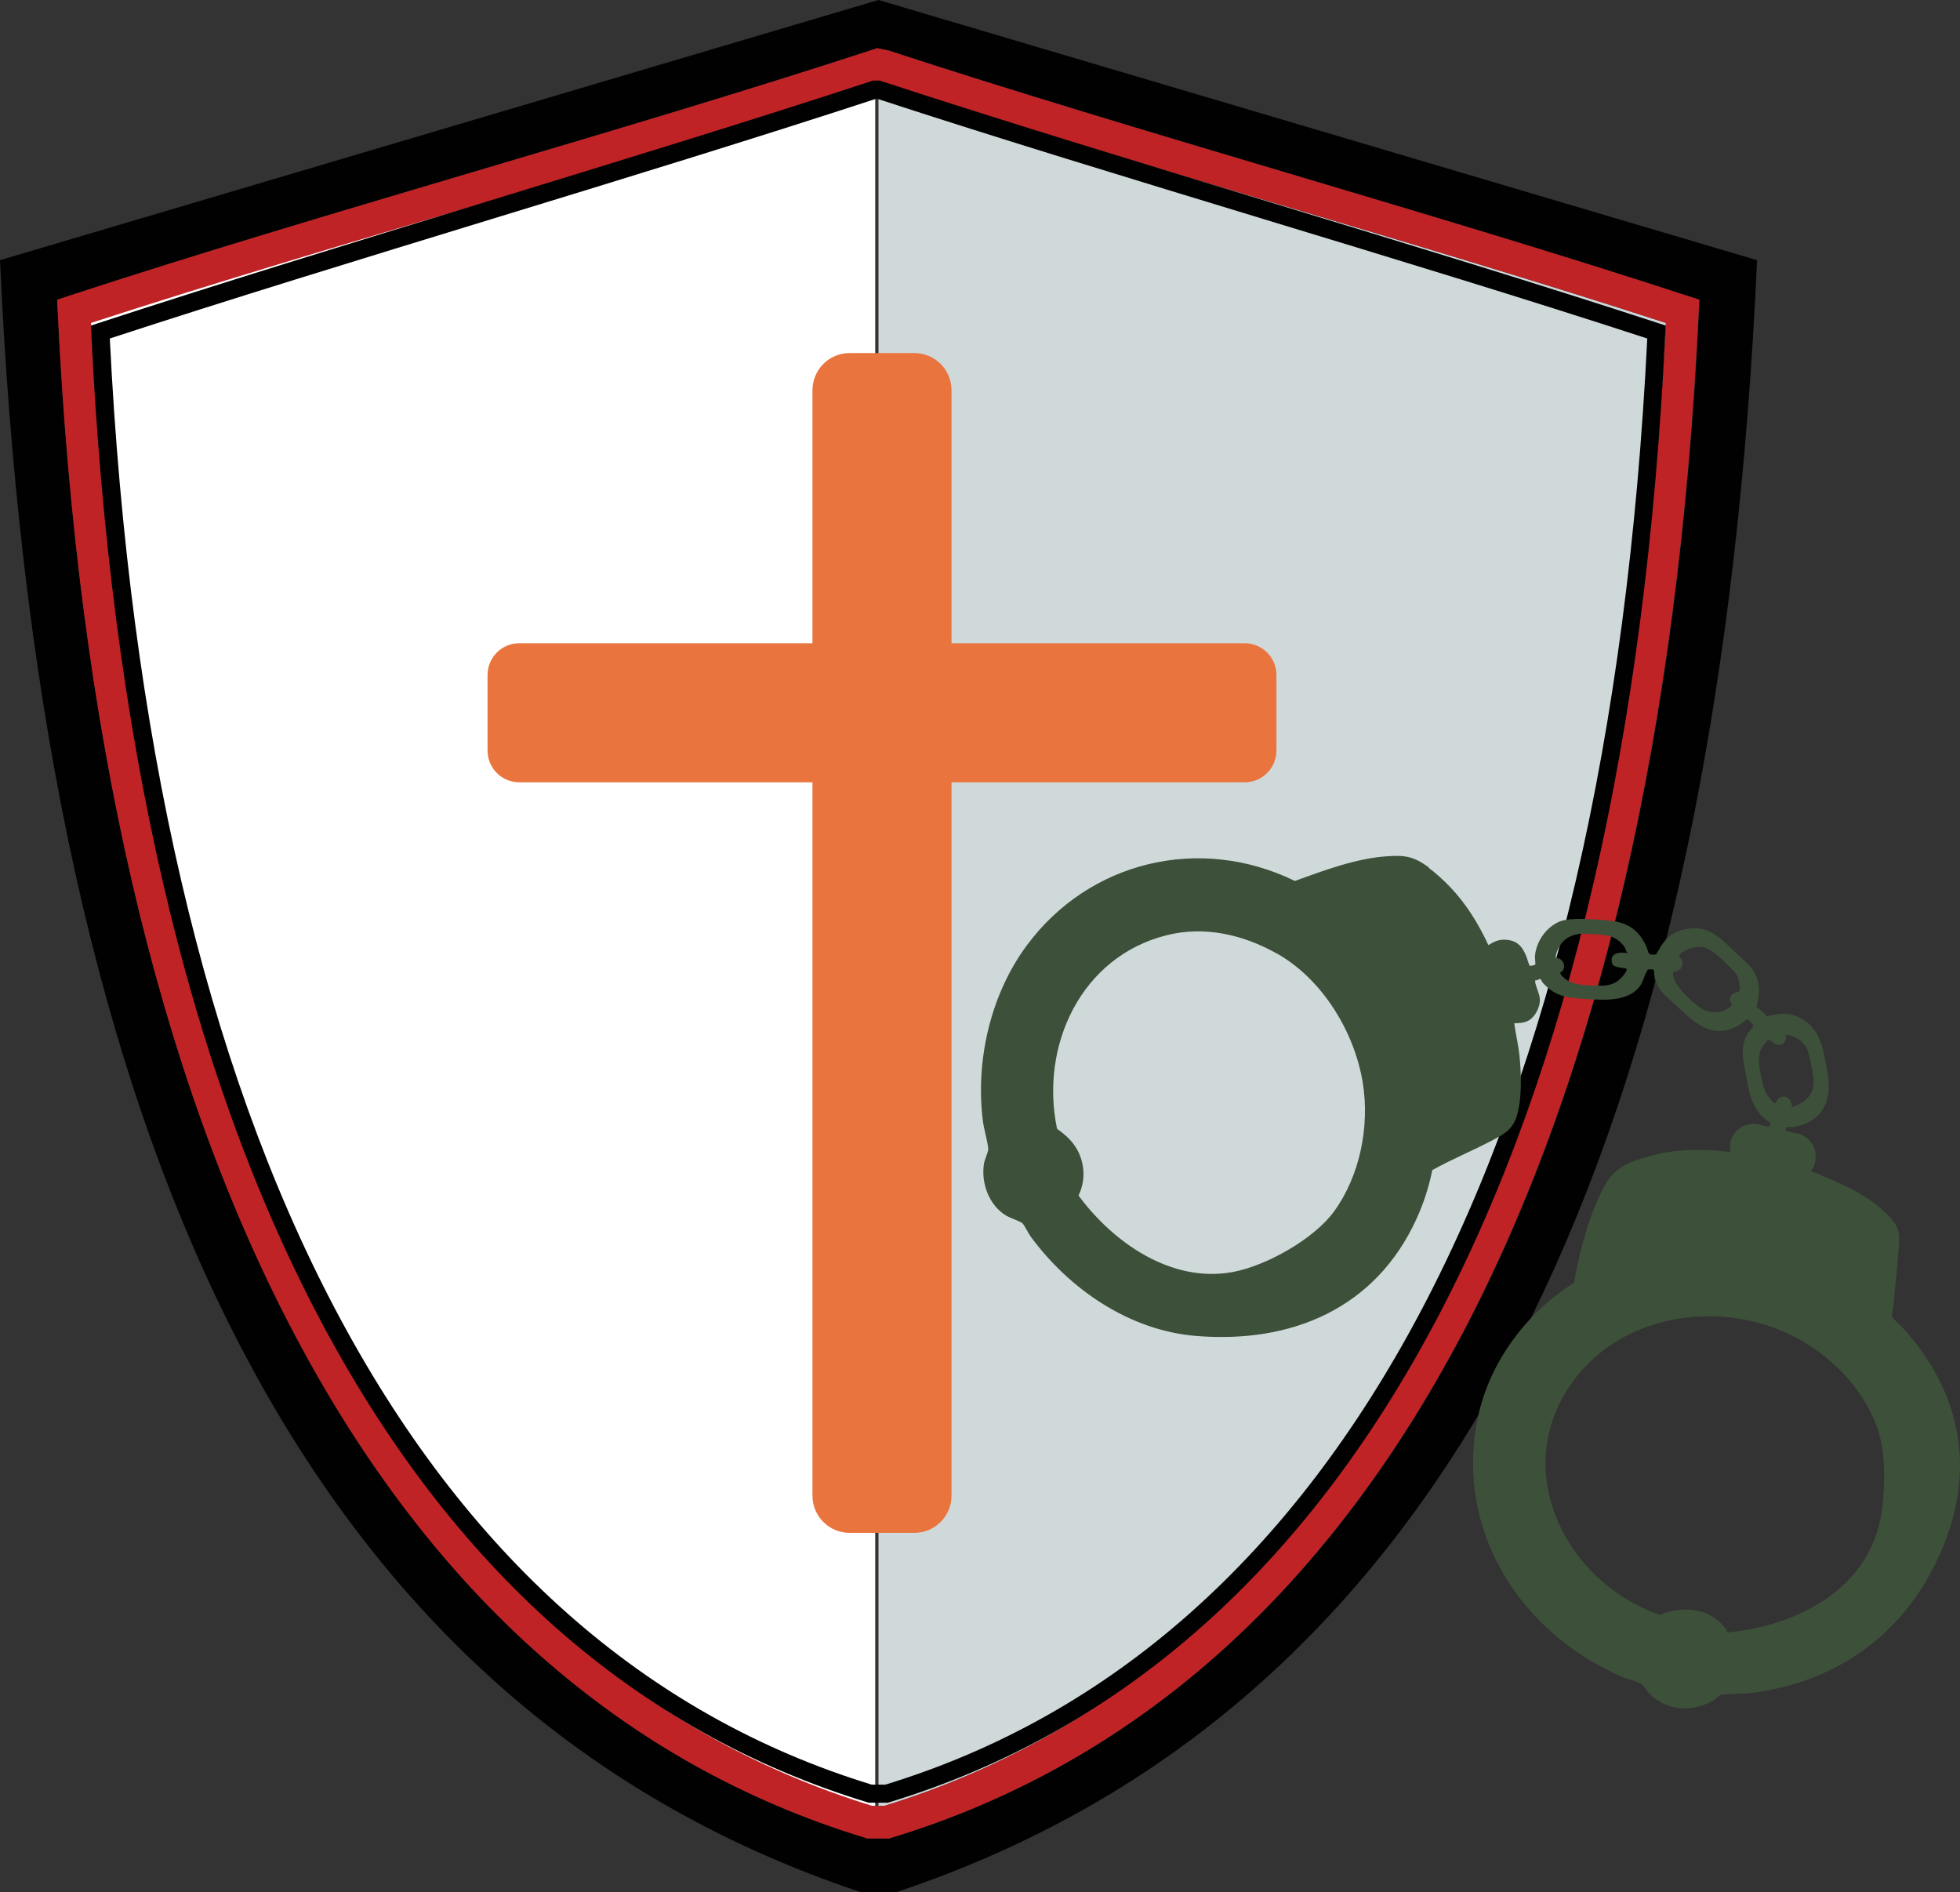 <?xml version="1.0" encoding="UTF-8"?>
<svg id="Layer_1" data-name="Layer 1" xmlns="http://www.w3.org/2000/svg" viewBox="0 0 156.18 150.77">
  <rect x="0" y="0" width="156.18" height="150.77" fill="#333333" stroke="none"/>
  <defs>
    <style>
      .cls-1 {
        fill: #fff;
      }

      .cls-2 {
        fill: none;
      }

      .cls-3 {
        fill: #c02326;
      }

      .cls-4 {
        fill: #d0d9da;
      }

      .cls-5 {
        fill: #3d5039;
      }

      .cls-6 {
        fill: #010101;
      }

      .cls-7 {
        fill: #ea743d;
      }
    </style>
  </defs>
  <path class="cls-4" d="M114.28,104.98c10.6-20.13,16.81-46.79,18.46-79.25-9.68-3.15-20.45-6.36-30.87-9.46-10.74-3.2-21.85-6.51-31.78-9.76-.03,0-.06.02-.09.03v137.34h.48c18.46-5.68,33.2-18.76,43.8-38.9Z"/>
  <path class="cls-1" d="M25.46,104.98C14.86,84.85,8.65,58.19,7,25.73c9.68-3.15,20.45-6.36,30.87-9.46,10.74-3.2,21.85-6.51,31.78-9.76.03,0,.06.02.09.03v137.34h-.48c-18.46-5.68-33.2-18.76-43.8-38.9Z"/>
  <g>
    <path class="cls-2" d="M134.48,23.58c-9.95-3.26-21.1-6.58-31.88-9.79-10.76-3.2-21.89-6.52-31.81-9.77l-.8-.16-.09-.02-.31.1c-9.92,3.25-21.15,6.58-32.01,9.8-10.88,3.23-22.13,6.56-32.09,9.83l-.94.31.05.99c1.59,33.28,7.92,60.64,18.8,81.32,10.97,20.84,26.29,34.37,45.52,40.23l.18.06h1.75l.18-.06c19.24-5.85,34.55-19.39,45.52-40.23,10.88-20.67,17.21-48.03,18.8-81.32l.05-.99-.94-.31Z"/>
    <path class="cls-6" d="M70,0L0,20.73c3.02,66.76,22.11,114.58,68.66,130.05h2.69c46.55-15.47,65.64-63.29,68.66-130.05L70,0ZM116.58,106.19c-10.97,20.84-26.29,34.37-45.52,40.23l-.18.06h-1.75l-.18-.06c-19.24-5.85-34.55-19.39-45.52-40.23C12.53,85.51,6.2,58.16,4.61,24.87l-.05-.99.94-.31c9.95-3.26,21.21-6.6,32.09-9.83,10.86-3.22,22.09-6.55,32.01-9.8l.31-.1.09.02.8.16c9.92,3.25,21.05,6.56,31.81,9.77,10.78,3.21,21.92,6.53,31.88,9.79l.94.31-.05.99c-1.59,33.28-7.92,60.64-18.8,81.32Z"/>
  </g>
  <g>
    <path class="cls-2" d="M70.09,6.51s-.06.02-.09.03c-9.85,3.22-20.95,6.51-31.68,9.69-10.52,3.12-21.39,6.34-31.08,9.5,1.65,32.46,7.86,59.12,18.46,79.25,10.6,20.14,25.34,33.22,43.8,38.9h.98c18.46-5.68,33.2-18.76,43.8-38.9,10.6-20.13,16.81-46.79,18.46-79.25-9.68-3.15-20.45-6.36-30.87-9.46-10.74-3.2-21.85-6.51-31.78-9.76Z"/>
    <path class="cls-3" d="M134.48,23.58c-9.95-3.26-21.1-6.58-31.88-9.79-10.76-3.2-21.89-6.52-31.81-9.77l-.8-.16-.09-.02-.31.1c-9.92,3.25-21.15,6.58-32.01,9.8-10.88,3.23-22.13,6.56-32.09,9.83l-.94.31.05.99c1.59,33.28,7.92,60.64,18.8,81.32,10.97,20.84,26.29,34.37,45.52,40.23l.18.06h1.75l.18-.06c19.24-5.85,34.55-19.39,45.52-40.23,10.88-20.67,17.21-48.03,18.8-81.32l.05-.99-.94-.31ZM114.28,104.98c-10.6,20.14-25.34,33.22-43.8,38.9h-.98c-18.46-5.68-33.2-18.76-43.8-38.9C15.11,84.85,8.9,58.19,7.25,25.73c9.69-3.15,20.55-6.38,31.08-9.5,10.73-3.18,21.82-6.47,31.68-9.69.03,0,.06-.02.09-.03,9.93,3.25,21.04,6.56,31.78,9.76,10.42,3.1,21.19,6.31,30.87,9.46-1.65,32.46-7.86,59.12-18.46,79.25Z"/>
  </g>
  <path class="cls-6" d="M70.76,143.63h-1.54l-.1-.03c-18.47-5.62-33.18-18.63-43.72-38.66C14.91,85.01,8.81,58.62,7.27,26.49l-.03-.55.52-.17c9.62-3.15,20.42-6.46,30.86-9.66,10.44-3.2,21.23-6.5,30.83-9.65l.11-.04h.55s.11.04.11.04c9.61,3.15,20.47,6.45,30.98,9.65,10.52,3.2,21.39,6.51,31.01,9.66l.52.17-.03.55c-1.54,32.12-7.63,58.52-18.13,78.45-10.54,20.03-25.26,33.04-43.72,38.66l-.1.03ZM69.44,142.19h1.11c18.04-5.52,32.43-18.28,42.77-37.92,10.33-19.63,16.37-45.64,17.94-77.3-9.48-3.1-20.14-6.34-30.46-9.48-10.48-3.19-21.31-6.48-30.9-9.62h-.09c-9.59,3.14-20.35,6.44-30.75,9.62-10.25,3.14-20.84,6.38-30.31,9.48,1.57,31.66,7.6,57.67,17.94,77.3,10.34,19.64,24.73,32.4,42.77,37.92Z"/>
  <path class="cls-7" d="M99.18,51.25h-23.36v-20.16c0-1.64-1.33-2.96-2.96-2.96h-5.16c-1.64,0-2.96,1.33-2.96,2.96v20.16h-23.36c-1.4,0-2.53,1.13-2.53,2.53v6.02c0,1.4,1.13,2.53,2.53,2.53h23.36v56.84c0,1.64,1.33,2.96,2.96,2.96h5.16c1.64,0,2.96-1.33,2.96-2.96v-56.84h23.36c1.4,0,2.53-1.13,2.53-2.53v-6.02c0-1.4-1.13-2.53-2.53-2.53Z"/>
  <path class="cls-5" d="M113.85,69.15c.56.41,1.2,1,1.69,1.51,1.29,1.34,2.28,2.96,3.06,4.64.51-.31.85-.47,1.46-.42.88.08,1.26.57,1.57,1.33.06.14.2.72.28.74.07.02.38-.05.43-.1.02-.03-.04-.55-.03-.67.1-1.18.9-2.31,1.97-2.76.83-.35,2.96-.16,3.88-.08,1.48.14,2.4.69,3.02,2.06.23.51.03.73.83.64-.1-.14.02-.09.05-.15.63-1.18,1.25-1.78,2.69-1.92,1.6-.16,2.58,1.01,3.64,2.01.74.7,1.42,1.14,1.69,2.21.18.72.05,1.31-.11,2.02.29.24.59.47.83.76.68-.16,1.52-.31,2.2-.06,2.13.77,2.3,2.75,2.65,4.75.37,2.15-.58,3.86-2.83,4.14-.25.03-.43-.12-.56.21.01.14,1.05.31,1.24.38,1.19.48,1.54,1.93.8,2.97.08.02.18.01.25.04,2.13.87,4.5,1.88,6.05,3.58.51.56.77,1.02.73,1.82-.08,1.76-.32,3.58-.46,5.34-.02.27-.17.57-.06.86l.83.81c5.35,5.9,5.93,12.97,1.97,19.92-3.02,5.31-8.09,8.46-14.22,9.18-.46.05-1.97.04-2.25.14-.21.07-.38.3-.55.4-1.69,1-3.75.9-5.15-.5-.19-.19-.47-.65-.65-.77-.3-.21-1.16-.42-1.56-.59-8.1-3.5-13.35-11.68-11.47-20.64.93-4.44,3.88-8.36,7.67-10.75.22-1.39.56-2.79.97-4.14.37-1.22.89-2.56,1.51-3.68.81-1.47,2.14-1.88,3.7-2.31,2.02-.55,4.23-.54,6.29-.28-.05-.32-.08-.65.03-.96.3-.88,1.11-1.36,2.03-1.28.22.02.95.29,1.08.16.01-.01.03-.31.02-.32-.01-.01-.09,0-.14-.02-1.38-.96-1.54-2.33-1.83-3.89-.22-1.16-.43-2.07.18-3.16.07-.12.33-.37.39-.48.03-.05.05-.1.06-.15,0-.03-.38-.45-.41-.45-.25-.04-.43.27-.59.36-2.24,1.36-3.63-.07-5.16-1.49-.7-.65-1.42-1.15-1.7-2.15-.04-.14-.06-.67-.08-.7-.02-.02-.4-.06-.47,0-.17.18-.39.91-.55,1.18-.84,1.35-2.79,1.25-4.16,1.17-1.55-.1-2.59-.1-3.68-1.33-.06-.07-.12-.26-.19-.28-.06-.01-.27.15-.4.1,0,.08,0,.15.01.23.09.38.33.85.36,1.25.05.63-.37,1.46-.93,1.75-.32.17-.75.19-1.11.2.12.87.33,1.73.42,2.6.15,1.42.21,3.55-.25,4.89-.38,1.1-1.13,1.42-2.06,1.91-1.55.81-3.14,1.46-4.64,2.3-.26,1.32-.69,2.64-1.25,3.87-3.26,7.15-9.96,9.97-17.59,9.34-5.31-.44-10.09-3.73-13.17-7.93-.19-.26-.47-.86-.64-1.04-.1-.12-1.02-.45-1.26-.59-1.39-.8-2.07-2.61-1.81-4.18.04-.27.35-.98.34-1.12-.02-.56-.34-1.56-.42-2.21-.63-4.83.6-10.14,3.48-14.03,4.97-6.73,13.79-8.85,21.37-5.15,2.27-.82,4.84-1.79,7.27-1.96,1.5-.11,2.17-.01,3.39.87ZM101.72,75.96c-2.68-1.5-5.75-2.21-8.78-1.44-6.82,1.72-10.09,8.82-8.71,15.42.74.52,1.38,1.11,1.75,1.95.48,1.09.48,2.29-.04,3.36,2.73,3.71,7.36,7,12.28,6.1,2.67-.49,6.49-2.63,8.09-4.84,2.07-2.86,2.84-6.79,2.28-10.25-.67-4.1-3.27-8.29-6.86-10.3ZM129.04,75c-.31-.27-.68-.41-1.08-.48-.31-.05-1.89-.16-2.17-.11-.52.09-1.01.3-1.34.72-.27.34-.46.75-.49,1.19.55-.01.87.62.54,1.05-.04.05-.14.06-.15.09-.1.17.28.46.41.56.6.44,1.44.48,2.18.5s1.36.08,1.99-.38c.17-.12.8-.76.67-.96-.04-.06-1.02-.07-1.12-.37-.3-.89.57-.99,1.23-.87.02-.08-.07-.03-.09-.07-.06-.13-.08-.28-.18-.43-.07-.11-.3-.36-.4-.45ZM136.93,76.18c-.26-.21-.79-.6-1.1-.69-.57-.16-1.38.09-1.83.43-.42.32-.06.3.05.65.06.22-.01.56-.21.69-.4.24-.67,0-.45.73s1.79,2.25,2.51,2.53c.66.26,1.42.14,1.97-.3.28-.22,0-.28-.03-.57-.03-.25.2-.47.41-.56.19-.08.34.02.38-.26.04-.32-.11-.91-.26-1.19-.13-.26-1.17-1.23-1.43-1.44ZM143.43,82.88c-.36-.25-.73-.39-1.16-.45.15.5-.17.91-.71.79-.23-.05-.5-.4-.65-.36-.09.03-.53.6-.58.71-.35.76-.07,1.99.14,2.79.18.7.4,1.03.9,1.53.15.06.21-.21.26-.28.49-.56,1.21-.08,1.15.6.89-.28,1.6-.81,1.73-1.78.07-.56-.34-2.55-.59-3.03-.03-.06-.42-.49-.48-.53ZM142.73,106.38c-6.01-2.94-13.92-1.58-17.7,4.12-4.38,6.6-.58,14.78,6.19,17.75.21.09.96.41,1.14.42.09,0,.06-.09.11-.11,1.83-.6,3.78-.44,5.04,1.2.19.24,0,.32.37.28,5.47-.58,11.08-3.5,12.03-9.41.24-1.48.3-3.36.13-4.86-.46-4.07-3.72-7.63-7.32-9.4Z"/>
</svg>
